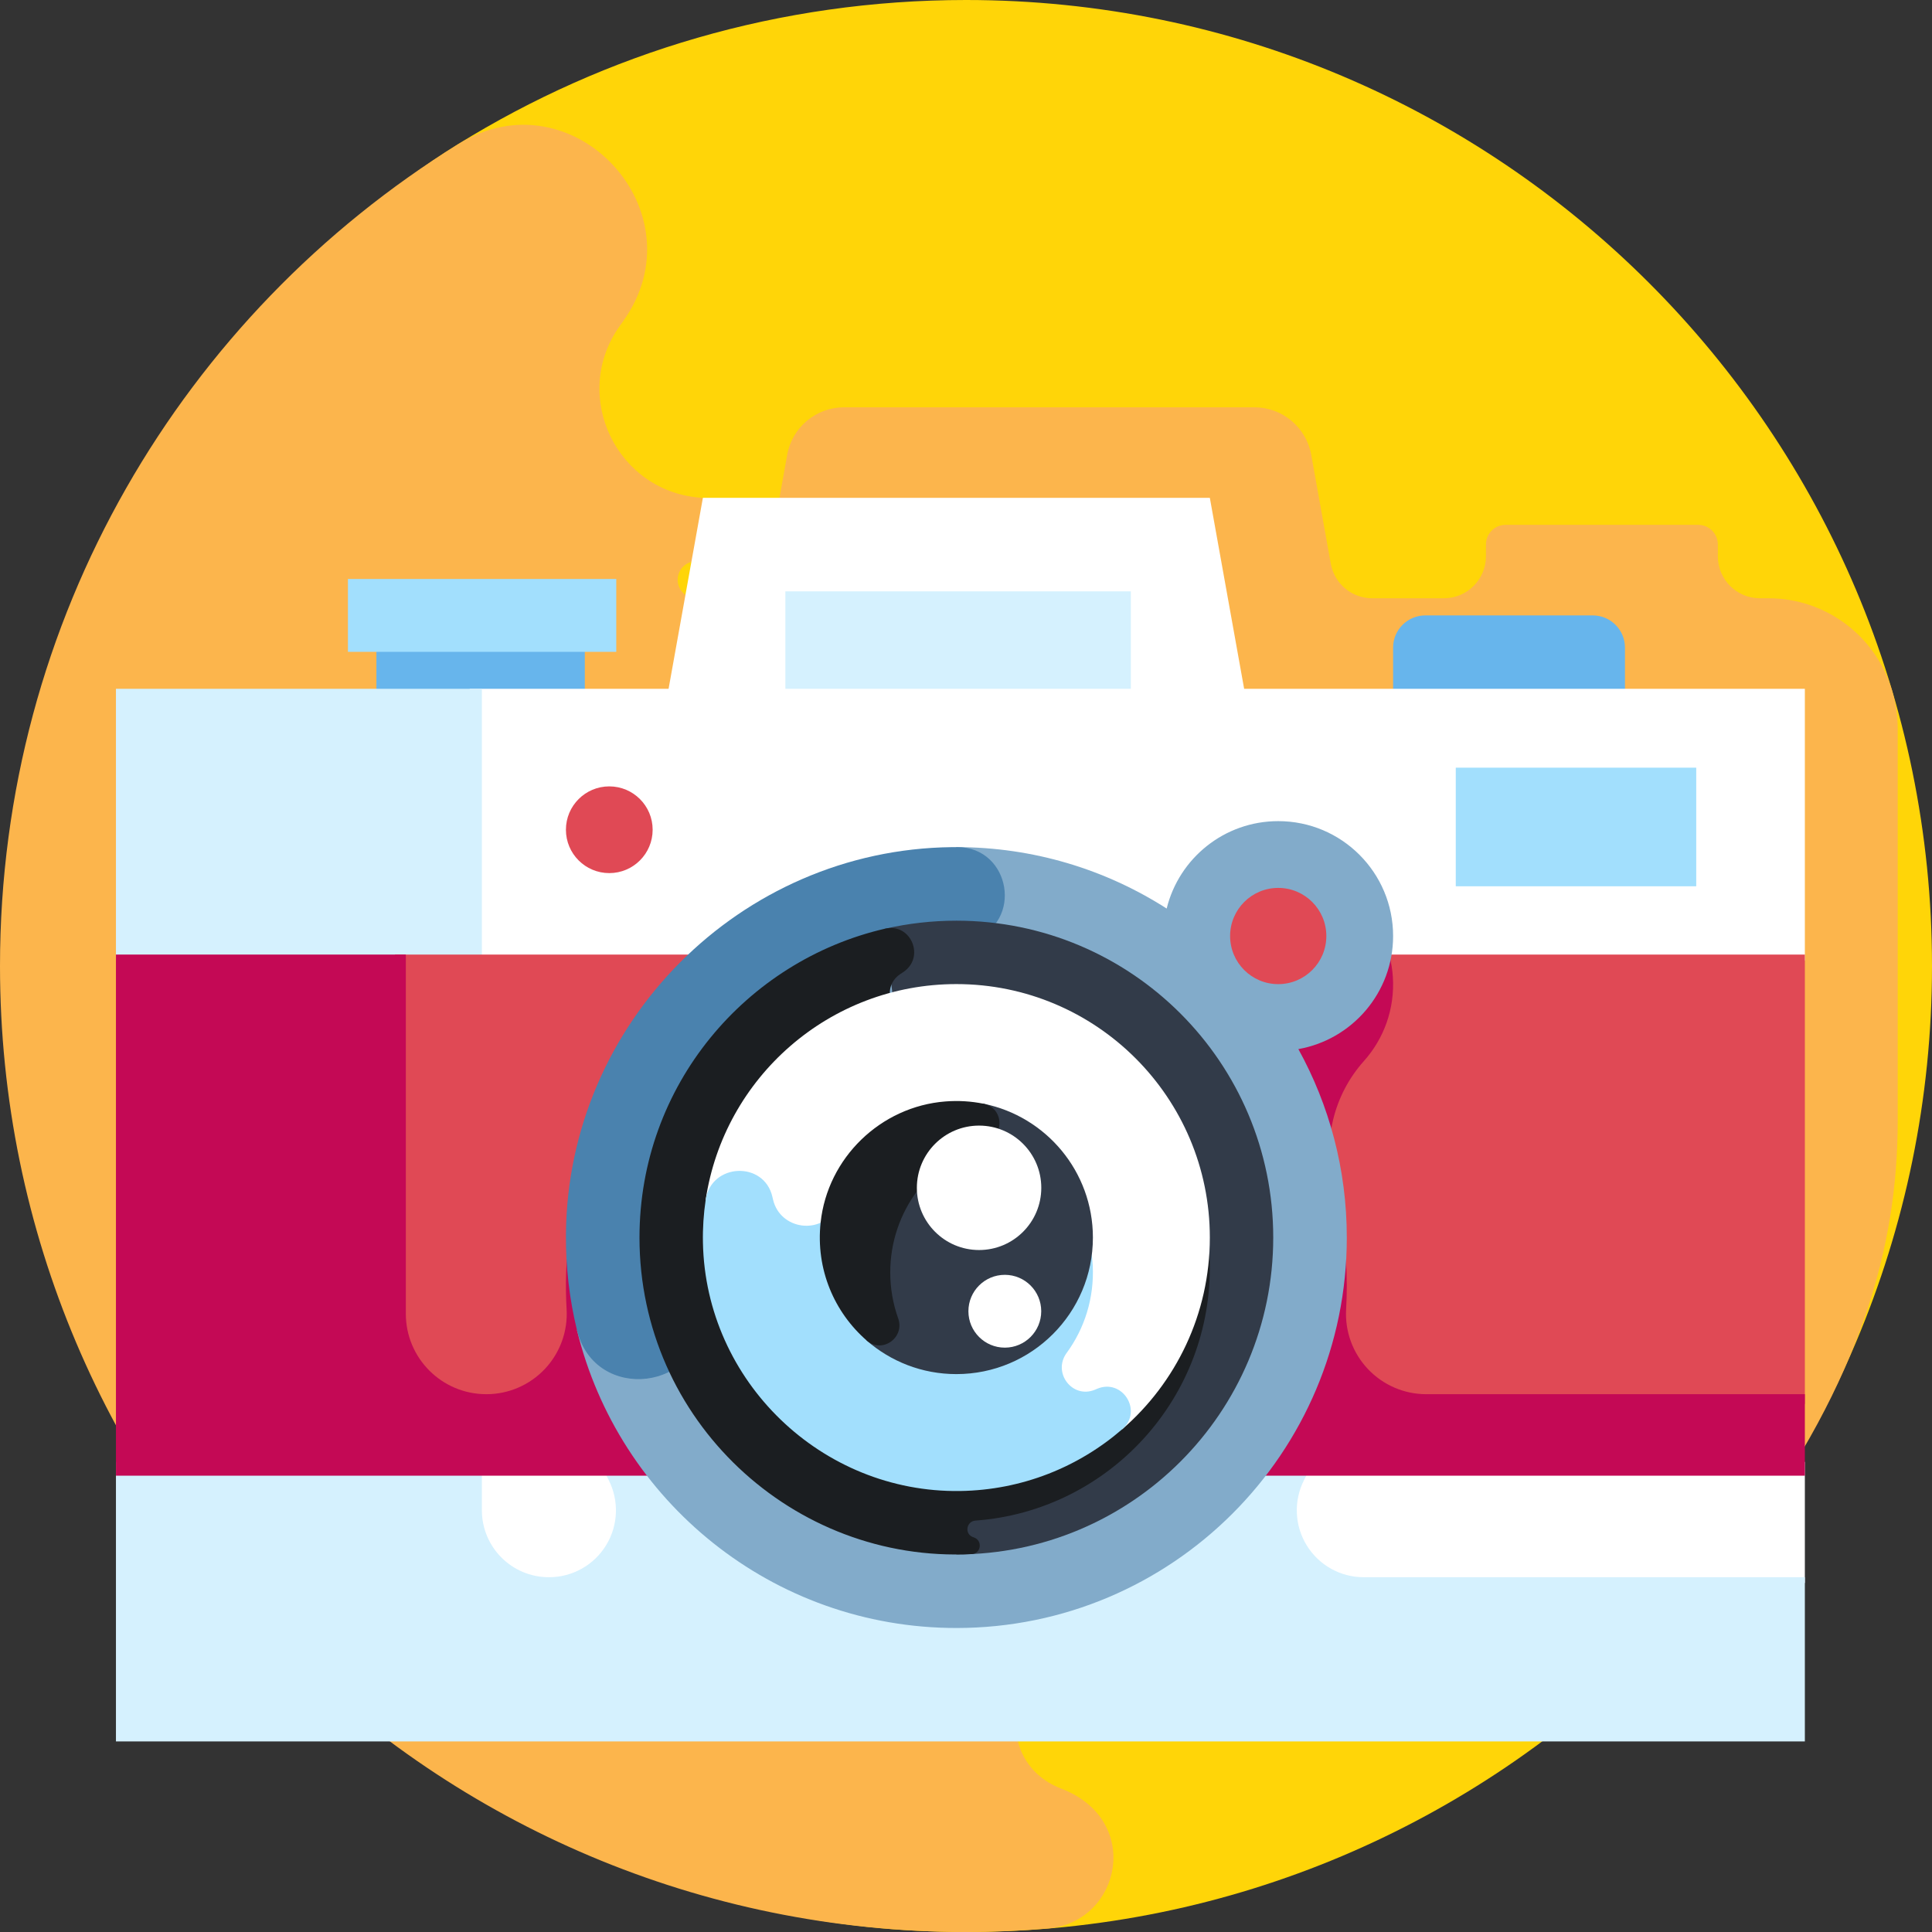 <svg id="Layer_1" enable-background="new 0 0 510 510" height="46" viewBox="0 0 510 510" width="46" xmlns="http://www.w3.org/2000/svg"><rect x="0" y="0" width="510" height="510" fill="#333333" stroke="none"/><g><g><path d="m510 255c0 140.833-114.167 255-255 255s-224.392-114.167-224.392-255c0-91.635 17.726-171.981 90.291-216.933 38.96-24.135 84.903-38.067 134.101-38.067 140.833 0 255 114.167 255 255z" fill="#ffd508"/></g><g><path d="m276.776 509.065c19.147-1.833 24.931-28.648 3.364-36.916-19.448-7.453-14.036-36.354 6.791-36.354h147.887c1.051-1.158 12.744-12.246 25.619-29.728 30.8-41.827 40.511-77.037 40.511-110.127v-103.688c0-3.33-.503-6.64-1.447-9.833-.013-.045-.027-.091-.04-.136-4.298-14.441-17.551-24.357-32.617-24.357h-2.286c-6.127 0-11.093-4.967-11.093-11.093v-3.117c0-2.853-2.313-5.166-5.166-5.166h-50.878c-2.853 0-5.166 2.313-5.166 5.166v3.117c0 6.127-4.967 11.093-11.093 11.093h-18.949c-5.37 0-9.969-3.846-10.918-9.131l-5.163-28.735c-1.305-7.26-7.622-12.543-14.998-12.543h-108.335c-7.376 0-13.694 5.283-14.998 12.543l-6.804 37.867h-17.231c-2.695 0-4.88-2.185-4.88-4.88 0-2.695 2.185-4.88 4.88-4.88h3.423l-1.645-16.748c-22.63-1.206-35.106-26.928-21.944-45.376.266-.373.532-.744.799-1.114 20.861-28.952-13.155-65.639-43.493-46.85-72.412 44.847-120.906 124.99-120.906 216.921 0 141.087 114.457 255 255 255 7.007 0 14.463-.315 21.776-.935z" fill="#fcb54c"/></g><g><g><path d="m428.954 185.958h-61.21v-14.996c0-4.7 3.81-8.51 8.51-8.51h44.189c4.7 0 8.51 3.81 8.51 8.51v14.996z" fill="#67b5ec"/></g><g><path d="m99.366 168.965h55.01v21.877h-55.01z" fill="#67b5ec"/></g><g><path d="m91.844 152.835h70.836v19.234h-70.836z" fill="#a2dffd"/></g><g><path d="m124.006 181.828h352.432v71.709h-352.432z" fill="#fff"/></g><g><path d="m124.006 385.903h352.432v31.958h-352.432z" fill="#fff"/></g><g><path d="m302.106 253.537c-14.355-7.954-30.771-12.584-48.186-12.826-18.625-.259-36.132 4.429-51.301 12.826z" fill="#67b5ec"/></g><g><path d="m344.921 407.91c-3.208-5.24-3.466-11.776-.666-17.245.8-1.563 1.553-3.154 2.275-4.762h-188.157c.739 1.641 1.5 3.221 2.277 4.736 2.805 5.469 2.562 12.003-.64 17.25-3.202 5.246-8.903 8.457-15.05 8.457-.047 0-.071 0-.071 0-9.768 0-17.686-7.918-17.686-17.686v-12.757h-96.595v73.794h445.83v-43.351h-116.463c-6.145 0-11.846-3.195-15.054-8.436z" fill="#d5f1fe"/></g><g><path d="m30.608 181.828h96.596v71.709h-96.596z" fill="#d5f1fe"/></g><g><path d="m104.259 251.985h372.179v118.624h-372.179z" fill="#e04955"/></g><g><path d="m376.495 368.033c-5.831 0-11.402-2.407-15.403-6.647-4.002-4.241-6.093-9.948-5.75-15.769.119-2.025.18-4.066.18-6.121 0-9.129-1.188-17.979-3.417-26.407-3.076-11.63-.088-24.029 7.931-32.997 5.219-5.836 8.21-13.704 7.64-22.273-.986-14.799-12.835-26.886-27.615-28.137-15.395-1.303-28.638 8.906-32.089 22.962-17.394-11.141-38.355-17.201-60.789-16.084-53.19 2.65-95.917 46.131-97.732 99.356-.116 3.416-.06 6.651.118 9.683.342 5.82-1.733 11.522-5.731 15.766s-9.572 6.666-15.402 6.666c-.044 0-.067 0-.067 0-11.731 0-21.241-9.51-21.241-21.241v-94.808h-76.52v137.558h445.83v-21.507z" fill="#c40955"/></g><g><path d="m367.745 247.085c0-16.748-13.577-30.326-30.326-30.326-14.248 0-26.196 9.829-29.447 23.074-16.024-10.264-35.075-16.215-55.517-16.215l-100.156 127.482c10.965 45.137 51.647 78.651 100.157 78.651 56.922 0 103.066-46.144 103.066-103.066 0-18.042-4.641-34.997-12.786-49.747 14.211-2.515 25.009-14.919 25.009-29.853z" fill="#82abca"/></g><g><path d="m185.434 346.103c0-46.922 30.796-84.821 71.262-98.068 13.48-4.413 10.179-24.385-4.005-24.416-.492-.001-.984.001-1.477.007-55.831.657-101.379 46.391-101.821 102.224-.069 8.706.942 17.164 2.906 25.249 4.74 19.512 33.322 16.037 33.139-4.042-.003-.317-.004-.635-.004-.954z" fill="#4a82ae"/></g><g><path d="m252.455 243.037c-6.475 0-12.778.736-18.831 2.128l18.831 165.167c46.197 0 83.648-37.45 83.648-83.648s-37.45-83.647-83.648-83.647z" fill="#323b49"/></g><g><path d="m319.343 332.884c-.917-34.955-29.151-63.633-64.088-65.06-4.431-.181-8.77.07-12.98.714-6.696 1.024-10.218-7.672-4.585-11.435.234-.156.469-.312.705-.466 5.919-3.869 2.116-13.082-4.774-11.49-36.645 8.47-64.812 41.325-64.812 81.538 0 48.263 40.58 85.944 87.713 83.555 2.482-.126 2.917-3.59.566-4.394-.073-.025-.147-.05-.22-.076-2.316-.8-1.815-4.19.63-4.369 35.191-2.58 62.79-32.507 61.845-68.517z" fill="#1b1e21"/></g><g><path d="m252.455 259.774c-33.562 0-61.353 24.711-66.171 56.931l109.958 60.576c14.164-12.269 23.124-30.386 23.124-50.596 0-36.954-29.957-66.911-66.911-66.911z" fill="#fff"/></g><g><path d="m296.241 377.28c5.529-4.789.06-13.533-6.666-10.658-.179.077-.358.152-.536.227-5.964 2.488-11.281-4.496-7.466-9.712 4.692-6.416 7.314-14.44 6.881-23.093-.96-19.207-17.24-34.435-36.47-34.191-13.765.175-25.381 7.971-31.324 19.062-3.869 7.22-14.721 5.718-16.598-2.256-.053-.223-.104-.446-.154-.67-2.157-9.604-16.164-9.018-17.622.716-.553 3.691-.804 7.481-.727 11.344.729 36.568 31.314 66.069 67.886 65.539 16.357-.237 31.293-6.344 42.796-16.308z" fill="#a2dffd"/></g><g><path d="m330.043 190.842h-155.175l10.677-59.424h133.821z" fill="#fff"/></g><g><circle cx="337.419" cy="247.086" fill="#e04955" r="12.701"/></g><g><path d="m384.288 202.648h63.473v31.307h-63.473z" fill="#a2dffd"/></g><g><circle cx="160.836" cy="219.032" fill="#e04955" r="11.446"/></g><g><path d="m259.653 291.359c-2.326-.471-28.418 22.194-30.883 22.194v40.303c6.334 5.526 14.619 8.873 23.685 8.873 19.907 0 36.044-16.138 36.044-36.044.001-17.442-12.388-31.99-28.846-35.326z" fill="#323b49"/></g><g><path d="m235.004 335.894c0-16.237 10.689-29.776 25.138-34.371 5.173-1.645 4.831-9.082-.489-10.162-3.228-.655-6.614-.879-10.094-.606-17.106 1.338-31.104 14.886-32.934 31.946-1.333 12.426 3.656 23.746 12.149 31.151 4.078 3.555 10.142-.743 8.321-5.837-1.353-3.788-2.091-7.868-2.091-12.121z" fill="#1b1e21"/></g><g><path d="m207.318 156.102h91.196v25.726h-91.196z" fill="#d5f1fe"/></g><g><circle cx="258.452" cy="313.553" fill="#fff" r="16.423"/></g><g><circle cx="265.247" cy="346.134" fill="#fff" r="9.611"/></g></g></g></svg>